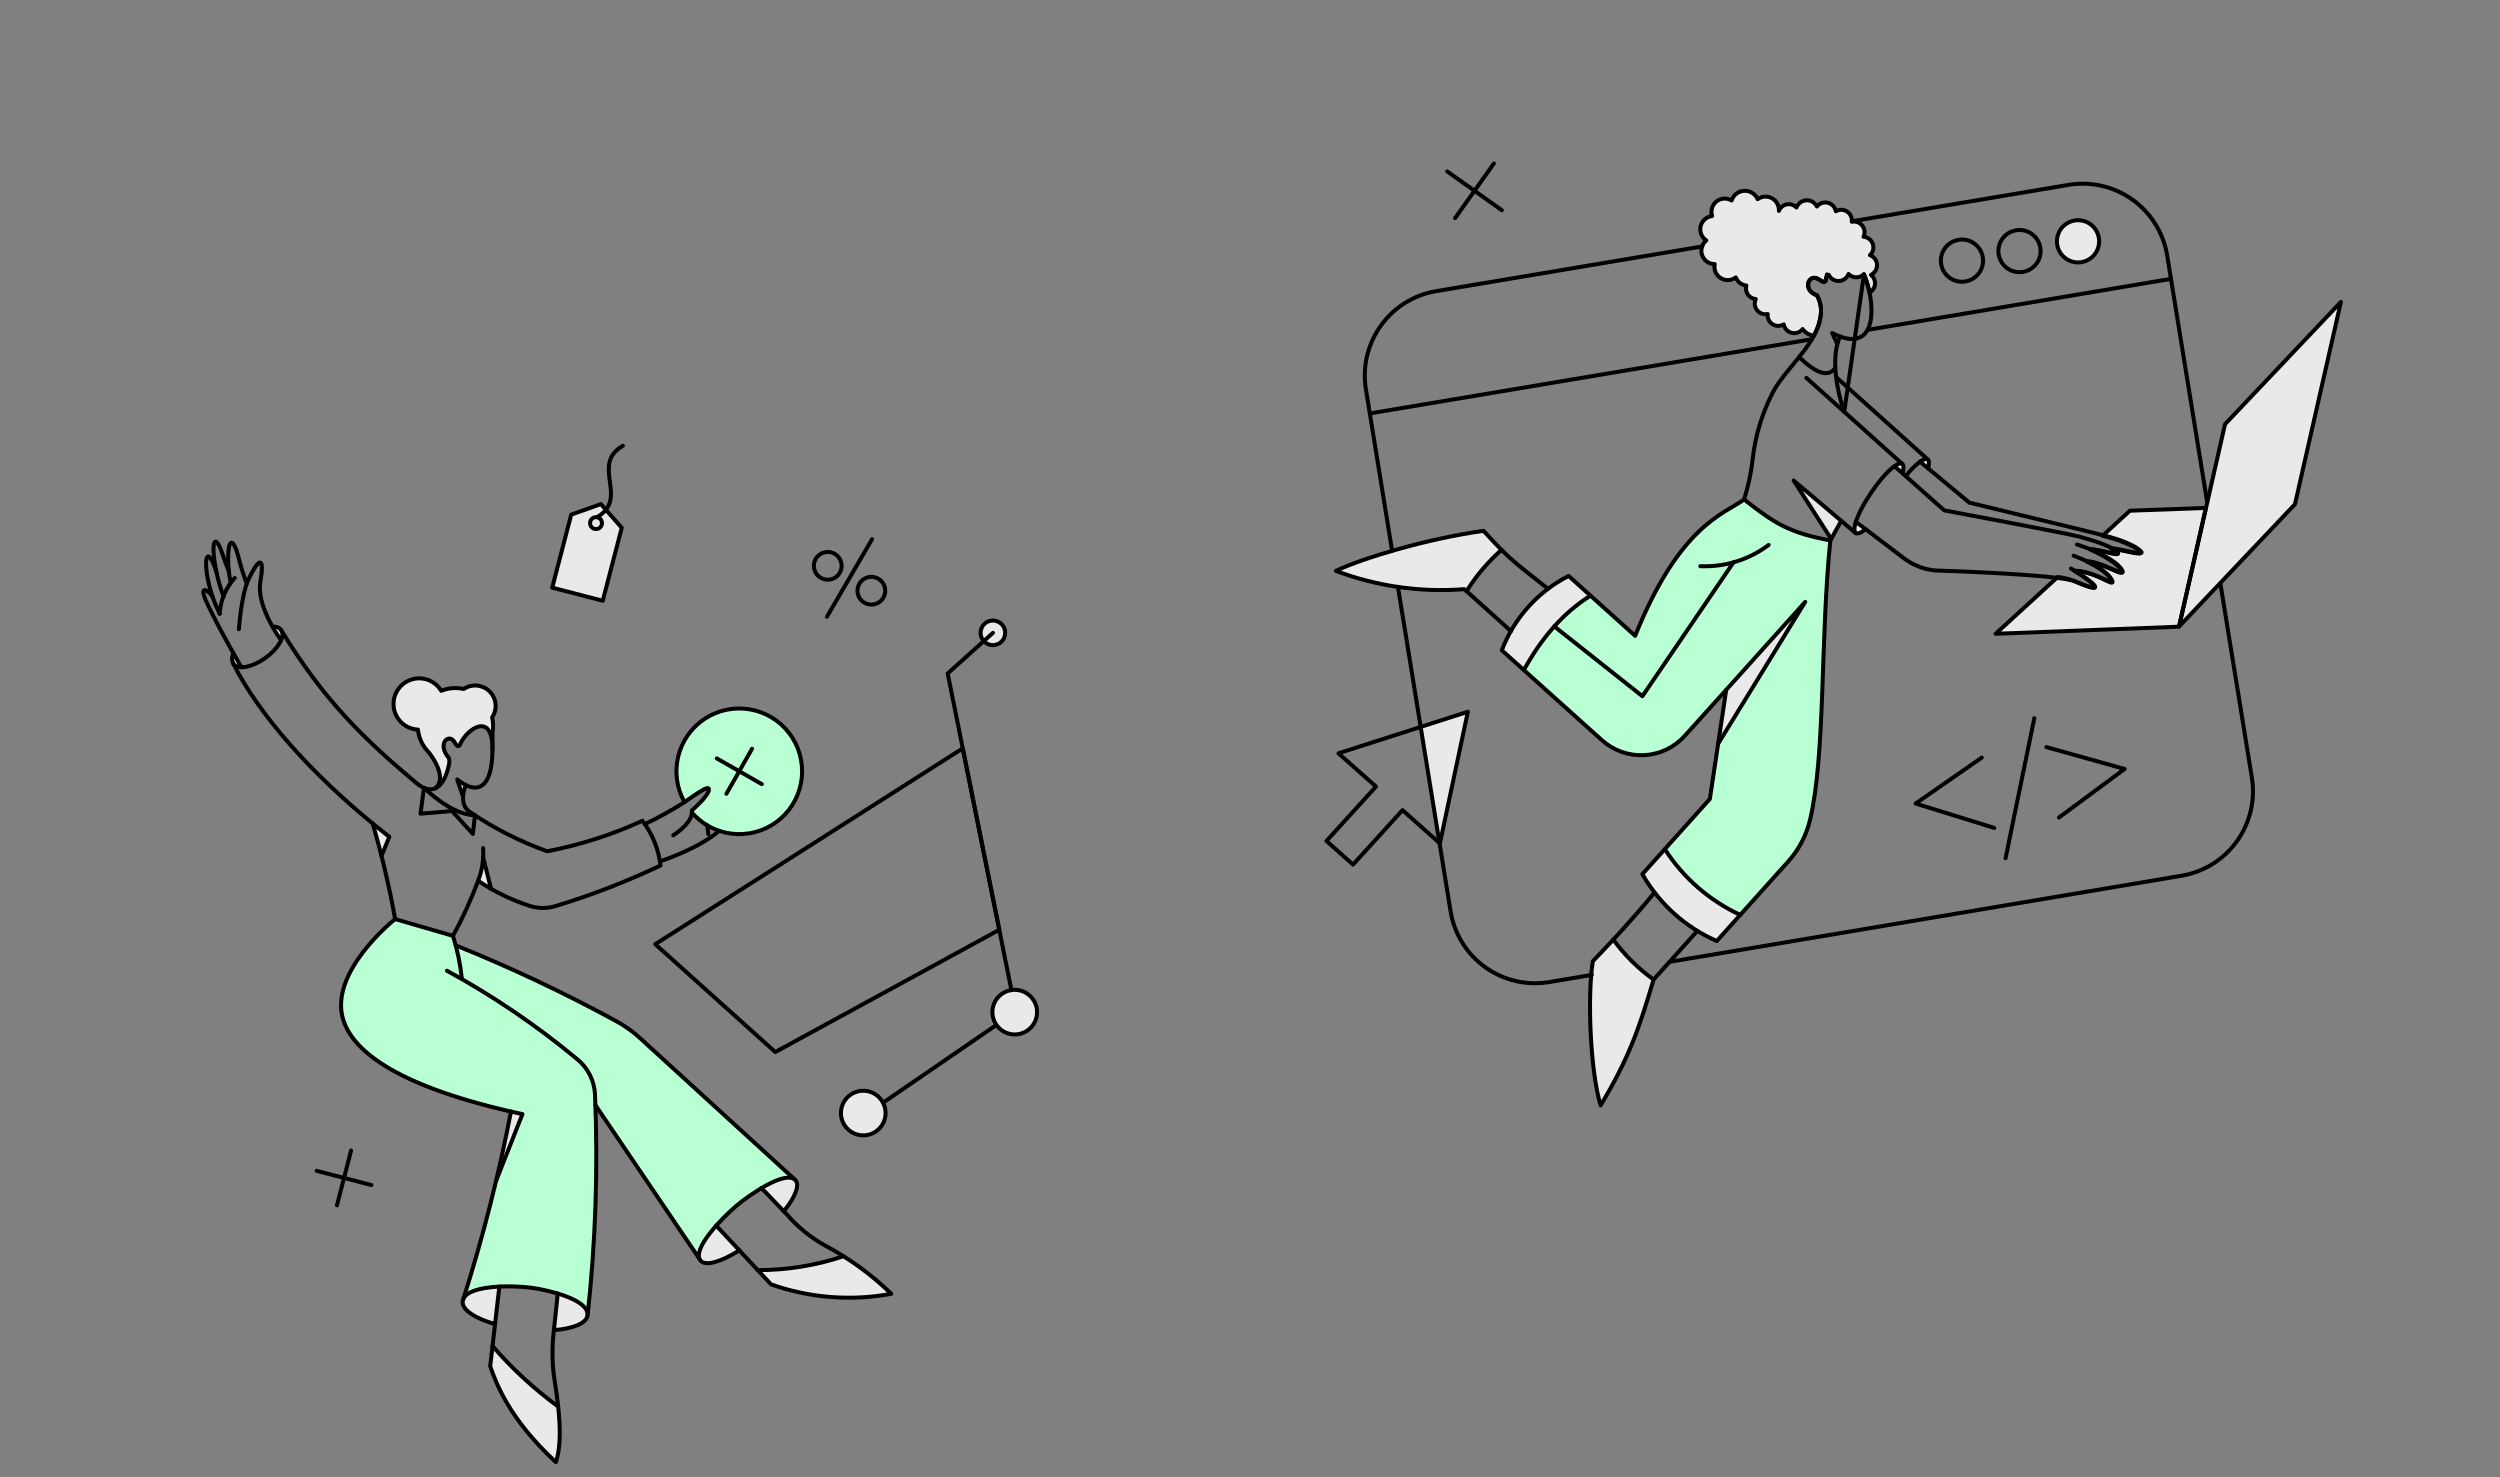 <svg width="352" height="208" viewBox="0 0 352 208" fill="none" xmlns="http://www.w3.org/2000/svg">
<rect x="0" y="0" width="352" height="208" fill="#808080" stroke="none"/>
<g clip-path="url(#clip0_5_219)">
<path d="M110.323 102.334C108.808 100.828 106.799 99.92 104.668 99.78C102.536 99.639 100.425 100.276 98.726 101.571C97.027 102.866 95.854 104.732 95.424 106.825C94.994 108.918 95.336 111.095 96.388 112.955C97.461 112.269 99.951 110.28 99.822 111.238C99.679 112.197 97.418 114.129 97.418 114.129C97.43 114.224 97.435 114.319 97.433 114.415C98.213 115.309 99.166 116.036 100.234 116.554C101.302 117.071 102.463 117.369 103.648 117.428C104.833 117.487 106.019 117.307 107.133 116.898C108.247 116.49 109.268 115.861 110.133 115.049C110.999 114.238 111.693 113.26 112.173 112.175C112.653 111.09 112.909 109.919 112.927 108.732C112.945 107.546 112.723 106.368 112.276 105.268C111.829 104.169 111.164 103.171 110.323 102.334Z" fill="#B8FFD4"/>
<path d="M90.159 146.252C89.085 145.269 87.893 144.423 86.61 143.733C79.341 139.768 71.846 136.231 64.163 133.142C63.946 132.34 63.775 131.799 63.775 131.799L55.632 129.438C55.632 129.438 46.058 137.008 48.391 143.791C49.679 147.557 54.773 152.592 71.96 156.541C70.203 165.479 67.953 174.314 65.222 183.005C65.888 181.561 69.699 180.706 74.207 181.212C79.058 181.755 82.836 183.516 82.664 185.162L82.721 185.233C83.794 175.418 84.161 165.537 83.819 155.669L98.54 177.43C97.712 176.258 99.925 172.89 103.557 169.822C107.248 166.702 110.998 165.085 111.943 166.187L112 166.215L90.159 146.252Z" fill="#B8FFD4"/>
<path d="M145.555 140.871C145.231 140.34 144.756 139.917 144.192 139.656C143.628 139.394 142.999 139.306 142.384 139.403C141.77 139.499 141.198 139.775 140.741 140.197C140.283 140.618 139.961 141.166 139.815 141.77C139.669 142.374 139.706 143.008 139.92 143.592C140.134 144.176 140.517 144.684 141.019 145.05C141.522 145.416 142.121 145.625 142.743 145.65C143.364 145.676 143.979 145.516 144.51 145.192C144.862 144.977 145.17 144.695 145.413 144.362C145.657 144.028 145.832 143.649 145.929 143.248C146.026 142.846 146.043 142.43 145.979 142.022C145.915 141.614 145.77 141.223 145.555 140.871Z" fill="#E9E9E9"/>
<path d="M118.867 158.357C119.19 158.888 119.665 159.311 120.229 159.572C120.793 159.833 121.422 159.922 122.037 159.825C122.651 159.729 123.223 159.452 123.681 159.031C124.138 158.609 124.46 158.062 124.606 157.458C124.752 156.854 124.716 156.219 124.502 155.636C124.287 155.052 123.904 154.544 123.402 154.178C122.899 153.812 122.3 153.603 121.678 153.578C121.057 153.552 120.442 153.712 119.911 154.036C119.559 154.25 119.252 154.533 119.008 154.867C118.764 155.199 118.589 155.578 118.492 155.98C118.395 156.381 118.378 156.798 118.443 157.205C118.507 157.614 118.651 158.005 118.867 158.357Z" fill="#E9E9E9"/>
<path d="M138.6 90.355C138.848 90.593 139.16 90.751 139.497 90.811C139.836 90.87 140.183 90.828 140.497 90.69C140.81 90.552 141.076 90.324 141.261 90.035C141.445 89.746 141.539 89.408 141.531 89.066C141.524 88.723 141.414 88.39 141.217 88.109C141.02 87.829 140.745 87.613 140.425 87.489C140.105 87.365 139.756 87.339 139.421 87.414C139.087 87.488 138.782 87.661 138.545 87.909C138.23 88.241 138.059 88.685 138.069 89.143C138.079 89.602 138.27 90.037 138.6 90.355Z" fill="#E9E9E9"/>
<path d="M32.877 92.016C32.734 92.238 32.659 92.496 32.659 92.76C32.659 93.024 32.734 93.282 32.877 93.504C33.013 93.664 33.185 93.789 33.379 93.868C33.573 93.948 33.784 93.98 33.993 93.962L32.877 92.016Z" fill="#E9E9E9"/>
<path d="M39.588 88.725C39.465 88.539 39.288 88.395 39.081 88.313C38.873 88.231 38.646 88.215 38.429 88.267C38.815 88.882 39.187 89.512 39.588 90.127C39.706 89.912 39.767 89.671 39.767 89.426C39.767 89.181 39.706 88.94 39.588 88.725Z" fill="#E9E9E9"/>
<path d="M112.025 166.199C111.396 165.455 109.507 165.927 107.217 167.258L110.351 170.535C111.925 168.603 112.627 166.929 112.025 166.199Z" fill="#E9E9E9"/>
<path d="M100.836 172.553C98.918 174.743 97.988 176.704 98.661 177.505C99.347 178.32 101.537 177.677 104.099 176.045L100.836 172.553Z" fill="#E9E9E9"/>
<path d="M68.938 97.353C68.463 96.883 67.84 96.591 67.175 96.528C66.509 96.466 65.843 96.636 65.289 97.01C64.233 96.773 63.129 96.863 62.125 97.268C61.805 96.731 61.35 96.287 60.807 95.979C60.263 95.67 59.649 95.508 59.024 95.508C58.399 95.507 57.785 95.669 57.241 95.977C56.697 96.285 56.242 96.728 55.921 97.265C55.6 97.801 55.423 98.411 55.408 99.036C55.393 99.66 55.54 100.278 55.835 100.829C56.13 101.38 56.562 101.846 57.09 102.179C57.619 102.513 58.224 102.705 58.849 102.735C58.977 103.947 59.517 105.078 60.379 105.94C60.379 105.94 63.099 109.231 61.395 110.891C61.967 110.444 62.431 109.876 62.756 109.228C63.08 108.579 63.256 107.867 63.27 107.142C63.283 107 63.259 106.856 63.199 106.727C61.453 104.738 63.227 103.121 64 104.509C64.372 105.181 64.616 105.181 64.787 104.823C65.446 103.05 68.451 100.631 69.18 103.794V103.779C69.296 104.383 69.349 104.996 69.338 105.611C69.338 105.253 69.352 104.137 69.352 103.078C69.469 102.389 69.45 101.684 69.295 101.003C69.67 100.448 69.84 99.78 69.775 99.114C69.71 98.447 69.413 97.825 68.938 97.353Z" fill="#E9E9E9"/>
<path d="M82.719 185.204C82.848 184.088 81.144 182.929 78.54 182.116L77.996 187.296C80.701 187.079 82.591 186.306 82.719 185.204Z" fill="#E9E9E9"/>
<path d="M65.146 183.243C65.017 184.402 66.878 185.633 69.696 186.435L70.299 181.112C67.379 181.297 65.289 182.084 65.146 183.243Z" fill="#E9E9E9"/>
<path d="M118.781 176.875C114.883 178.179 110.799 178.841 106.689 178.833L108.549 180.836C113.978 182.757 119.816 183.216 125.479 182.167C123.421 180.192 121.178 178.419 118.781 176.875Z" fill="#E9E9E9"/>
<path d="M78.597 198.053C75.212 195.557 72.112 192.697 69.352 189.524L69.02 192.398C69.879 194.788 71.639 199.739 78.264 205.881C78.997 203.792 78.897 200.844 78.597 198.053Z" fill="#E9E9E9"/>
<path d="M68.037 120.735C67.874 121.843 67.634 122.939 67.318 124.013C67.894 124.44 68.503 124.823 69.138 125.158C68.795 123.684 68.408 121.938 68.037 120.735Z" fill="#E9E9E9"/>
<path d="M64.416 109.774C64.688 110.49 64.944 111.233 65.189 112.093C65.16 111.565 65.289 111.04 65.561 110.586C65.127 110.399 64.737 110.122 64.416 109.774Z" fill="#E9E9E9"/>
<path d="M71.987 156.554L70.24 165.069L73.589 156.913L71.987 156.554Z" fill="#E9E9E9"/>
<path d="M52.468 115.944L53.698 120.419L54.827 117.815C54.827 117.815 52.6 116.046 52.468 115.944Z" fill="#E9E9E9"/>
<path d="M84.864 84.588L77.752 82.742L80.428 72.454L84.606 70.98L87.54 74.314L84.864 84.588Z" fill="#E9E9E9"/>
<path d="M118.437 79.165C118.537 79.539 118.522 79.933 118.397 80.299C118.272 80.665 118.041 80.986 117.734 81.22C117.426 81.455 117.057 81.593 116.671 81.617C116.285 81.641 115.9 81.551 115.566 81.356C115.232 81.162 114.963 80.873 114.792 80.526C114.623 80.179 114.56 79.789 114.611 79.406C114.662 79.023 114.826 78.663 115.082 78.374C115.338 78.084 115.674 77.876 116.047 77.777C116.548 77.645 117.081 77.717 117.529 77.977C117.977 78.238 118.303 78.665 118.437 79.165Z" stroke="black" stroke-width="0.565" stroke-linecap="round" stroke-linejoin="round"/>
<path d="M124.576 82.67C124.675 83.044 124.662 83.438 124.536 83.804C124.411 84.17 124.18 84.491 123.873 84.725C123.566 84.96 123.196 85.098 122.81 85.123C122.424 85.147 122.04 85.056 121.705 84.862C121.371 84.668 121.102 84.379 120.931 84.032C120.761 83.685 120.698 83.295 120.749 82.912C120.8 82.529 120.965 82.169 121.22 81.879C121.476 81.589 121.812 81.382 122.186 81.283C122.687 81.151 123.219 81.223 123.667 81.483C124.115 81.743 124.442 82.17 124.576 82.67Z" stroke="black" stroke-width="0.565" stroke-linecap="round" stroke-linejoin="round"/>
<path d="M116.434 86.834L122.788 75.915" stroke="black" stroke-width="0.565" stroke-linecap="round" stroke-linejoin="round"/>
<path d="M145.554 140.87C145.23 140.339 144.756 139.917 144.192 139.655C143.628 139.394 142.999 139.306 142.384 139.402C141.77 139.499 141.198 139.775 140.74 140.196C140.283 140.618 139.961 141.166 139.815 141.77C139.669 142.374 139.705 143.008 139.919 143.592C140.134 144.175 140.517 144.683 141.019 145.049C141.522 145.415 142.121 145.625 142.743 145.65C143.364 145.675 143.979 145.515 144.51 145.192C144.862 144.977 145.169 144.694 145.413 144.362C145.657 144.028 145.832 143.649 145.929 143.247C146.026 142.846 146.043 142.429 145.978 142.022C145.914 141.614 145.77 141.223 145.554 140.87Z" stroke="black" stroke-width="0.565" stroke-linecap="round" stroke-linejoin="round"/>
<path d="M118.865 158.357C119.189 158.888 119.664 159.31 120.228 159.572C120.792 159.833 121.421 159.921 122.036 159.825C122.65 159.728 123.222 159.452 123.679 159.031C124.137 158.609 124.459 158.061 124.605 157.457C124.751 156.853 124.714 156.219 124.5 155.635C124.286 155.051 123.903 154.544 123.401 154.178C122.898 153.812 122.299 153.602 121.677 153.577C121.056 153.552 120.441 153.711 119.91 154.035C119.558 154.25 119.25 154.532 119.007 154.866C118.763 155.199 118.588 155.578 118.491 155.979C118.394 156.381 118.377 156.797 118.441 157.205C118.505 157.613 118.65 158.004 118.865 158.357Z" stroke="black" stroke-width="0.565" stroke-linecap="round" stroke-linejoin="round"/>
<path d="M140.245 144.346L124.332 155.265" stroke="black" stroke-width="0.565" stroke-linecap="round" stroke-linejoin="round"/>
<path d="M142.406 139.41L133.434 94.82L139.802 89.11" stroke="black" stroke-width="0.565" stroke-linecap="round" stroke-linejoin="round"/>
<path d="M140.703 130.911L109.163 148.126L92.263 132.943L135.552 105.367L140.703 130.911Z" stroke="black" stroke-width="0.565" stroke-linecap="round" stroke-linejoin="round"/>
<path d="M138.599 90.355C138.847 90.592 139.159 90.75 139.496 90.81C139.834 90.87 140.182 90.828 140.496 90.69C140.809 90.552 141.075 90.323 141.26 90.034C141.443 89.745 141.537 89.408 141.53 89.065C141.522 88.722 141.413 88.39 141.216 88.109C141.019 87.828 140.744 87.612 140.423 87.489C140.104 87.365 139.755 87.338 139.42 87.413C139.086 87.488 138.781 87.66 138.544 87.908C138.228 88.241 138.058 88.685 138.067 89.143C138.078 89.601 138.269 90.037 138.599 90.355Z" stroke="black" stroke-width="0.565" stroke-linecap="round" stroke-linejoin="round"/>
<path d="M92.907 121.291C93.208 121.191 98.405 119.465 101.252 116.985" stroke="black" stroke-width="0.565" stroke-linecap="round" stroke-linejoin="round"/>
<path d="M99.734 117.444C99.709 117.024 99.647 116.607 99.55 116.197" stroke="black" stroke-width="0.565" stroke-linecap="round" stroke-linejoin="round"/>
<path d="M97.431 114.41C97.559 114.567 97.698 114.711 97.846 114.868C99.433 116.449 101.562 117.369 103.802 117.442C106.042 117.515 108.226 116.734 109.913 115.259C111.6 113.783 112.664 111.723 112.89 109.493C113.117 107.263 112.489 105.031 111.132 103.247C109.776 101.462 107.794 100.259 105.584 99.88C103.376 99.501 101.105 99.975 99.232 101.205C97.359 102.436 96.022 104.331 95.493 106.509C94.963 108.686 95.279 110.984 96.378 112.937" stroke="black" stroke-width="0.565" stroke-linecap="round" stroke-linejoin="round"/>
<path d="M53.712 120.52L54.814 117.83L52.468 115.945" stroke="black" stroke-width="0.565" stroke-linecap="round" stroke-linejoin="round"/>
<path d="M65.191 112.157L64.373 109.746C64.755 110.05 65.163 110.32 65.591 110.552" stroke="black" stroke-width="0.565" stroke-linecap="round" stroke-linejoin="round"/>
<path d="M66.877 114.782C64.429 114.739 61.882 112.95 59.707 110.947" stroke="black" stroke-width="0.565" stroke-linecap="round" stroke-linejoin="round"/>
<path d="M59.694 110.947L59.207 114.567L63.643 114.195L66.577 117.415L66.877 114.782" stroke="black" stroke-width="0.565" stroke-linecap="round" stroke-linejoin="round"/>
<path d="M38.428 88.266C38.645 88.216 38.872 88.232 39.079 88.314C39.286 88.396 39.464 88.539 39.588 88.724C40.206 89.58 39.187 91.342 37.342 92.659C35.496 93.975 33.492 94.347 32.891 93.487C32.749 93.265 32.673 93.007 32.673 92.743C32.673 92.479 32.749 92.221 32.891 91.999" stroke="black" stroke-width="0.565" stroke-linecap="round" stroke-linejoin="round"/>
<path d="M94.796 117.616C95.554 117.101 97.601 115.641 97.415 114.11C97.415 114.11 99.674 112.178 99.818 111.22C99.962 110.261 97.415 112.278 96.353 112.952C94.571 114.098 92.717 115.125 90.8 116.029" stroke="black" stroke-width="0.565" stroke-linecap="round" stroke-linejoin="round"/>
<path d="M68.037 120.735L69.138 125.157" stroke="black" stroke-width="0.565" stroke-linecap="round" stroke-linejoin="round"/>
<path d="M69.338 105.609C69.338 105.252 69.353 104.136 69.353 103.077C69.47 102.388 69.45 101.683 69.295 101.002C69.668 100.447 69.836 99.779 69.77 99.114C69.705 98.449 69.41 97.827 68.937 97.355C68.463 96.883 67.84 96.591 67.175 96.528C66.509 96.465 65.842 96.635 65.289 97.01C64.233 96.772 63.129 96.862 62.125 97.267C61.804 96.731 61.35 96.287 60.807 95.978C60.263 95.67 59.649 95.507 59.024 95.507C58.399 95.507 57.785 95.669 57.241 95.977C56.697 96.284 56.242 96.728 55.921 97.264C55.6 97.8 55.423 98.41 55.408 99.035C55.392 99.66 55.539 100.278 55.834 100.829C56.129 101.38 56.562 101.845 57.09 102.179C57.618 102.513 58.224 102.704 58.849 102.734C58.976 103.946 59.517 105.078 60.379 105.939C60.379 105.939 63.22 109.379 61.276 110.999" stroke="black" stroke-width="0.565" stroke-linecap="round" stroke-linejoin="round"/>
<path d="M104.098 176.044C101.537 177.676 99.335 178.317 98.645 177.504C97.289 175.903 101.841 171.327 103.683 169.773C105.415 168.311 110.681 164.604 112.026 166.198C112.628 166.913 111.925 168.617 110.351 170.549" stroke="black" stroke-width="0.565" stroke-linecap="round" stroke-linejoin="round"/>
<path d="M118.78 176.874C114.882 178.18 110.798 178.841 106.688 178.833" stroke="black" stroke-width="0.565" stroke-linecap="round" stroke-linejoin="round"/>
<path d="M107.217 167.272L110.867 171.079C112.352 172.784 114.118 174.221 116.09 175.329C119.533 177.151 122.698 179.454 125.492 182.169C119.829 183.218 113.991 182.759 108.562 180.838L100.835 172.552" stroke="black" stroke-width="0.565" stroke-linecap="round" stroke-linejoin="round"/>
<path d="M77.997 187.29C80.702 187.077 82.598 186.303 82.72 185.202C82.96 183.008 77.314 181.65 74.862 181.322C71.914 180.927 65.406 180.906 65.146 183.241C65.017 184.4 66.878 185.631 69.696 186.432" stroke="black" stroke-width="0.565" stroke-linecap="round" stroke-linejoin="round"/>
<path d="M69.353 189.524C72.102 192.707 75.203 195.568 78.597 198.053" stroke="black" stroke-width="0.565" stroke-linecap="round" stroke-linejoin="round"/>
<path d="M70.309 181.151L69.02 192.386C69.879 194.775 71.639 199.727 78.265 205.869C79.326 202.79 78.61 197.745 78.108 194.521C77.755 192.296 77.698 190.035 77.936 187.795C78.001 187.198 77.899 188.193 78.535 182.133" stroke="black" stroke-width="0.565" stroke-linecap="round" stroke-linejoin="round"/>
<path d="M69.897 166.141L73.561 156.868L71.945 156.508" stroke="black" stroke-width="0.565" stroke-linecap="round" stroke-linejoin="round"/>
<path d="M65.227 182.938C67.984 174.268 70.227 165.443 71.943 156.509C54.755 152.565 49.665 147.509 48.388 143.76C46.053 136.981 55.629 129.407 55.629 129.407" stroke="black" stroke-width="0.565" stroke-linecap="round" stroke-linejoin="round"/>
<path d="M62.928 136.677C69.419 140.224 75.553 144.389 81.245 149.113C81.997 149.718 82.612 150.477 83.049 151.338C83.485 152.198 83.734 153.143 83.778 154.107C84.214 164.484 83.865 174.879 82.734 185.203" stroke="black" stroke-width="0.565" stroke-linecap="round" stroke-linejoin="round"/>
<path d="M63.772 131.768C64.401 133.742 64.823 135.775 65.032 137.835" stroke="black" stroke-width="0.565" stroke-linecap="round" stroke-linejoin="round"/>
<path d="M98.492 177.263L83.833 155.595" stroke="black" stroke-width="0.565" stroke-linecap="round" stroke-linejoin="round"/>
<path d="M64.145 133.1C71.835 136.202 79.341 139.742 86.626 143.703C87.911 144.389 89.104 145.235 90.175 146.222L111.869 166.046" stroke="black" stroke-width="0.565" stroke-linecap="round" stroke-linejoin="round"/>
<path d="M39.573 90.126C39.573 90.126 36.053 85.404 36.654 81.941C37.269 78.392 36.559 78.325 35.008 81.527C33.981 83.646 33.634 88.596 33.634 88.596" stroke="black" stroke-width="0.565" stroke-linecap="round" stroke-linejoin="round"/>
<path d="M33.995 93.961C33.995 93.961 30.842 88.554 29.115 84.847C27.824 82.073 29.488 83.172 29.96 84.103" stroke="black" stroke-width="0.565" stroke-linecap="round" stroke-linejoin="round"/>
<path d="M32.461 81.926C32.247 80.89 32.132 79.836 32.118 78.778C32.118 75.601 32.895 75.757 33.578 78.449C33.896 79.714 34.283 80.96 34.737 82.183" stroke="black" stroke-width="0.565" stroke-linecap="round" stroke-linejoin="round"/>
<path d="M33.049 81.382C31.787 82.768 31.039 84.545 30.931 86.416" stroke="black" stroke-width="0.565" stroke-linecap="round" stroke-linejoin="round"/>
<path d="M32.232 80.438C31.945 79.78 31.66 79.007 31.387 78.178C30.43 75.259 29.828 75.903 30.143 78.565C30.37 80.42 30.821 82.242 31.488 83.988" stroke="black" stroke-width="0.565" stroke-linecap="round" stroke-linejoin="round"/>
<path d="M30.444 80.495C29.457 77.304 28.723 77.877 29.128 80.796C29.437 82.748 30.045 84.639 30.93 86.406" stroke="black" stroke-width="0.565" stroke-linecap="round" stroke-linejoin="round"/>
<path d="M49.433 161.991L47.444 169.705" stroke="black" stroke-width="0.565" stroke-linecap="round" stroke-linejoin="round"/>
<path d="M52.296 166.857L44.583 164.853" stroke="black" stroke-width="0.565" stroke-linecap="round" stroke-linejoin="round"/>
<path d="M84.865 84.588L77.753 82.742L80.429 72.453L84.607 70.979L87.541 74.313L84.865 84.588Z" stroke="black" stroke-width="0.565" stroke-linecap="round" stroke-linejoin="round"/>
<path d="M84.736 73.869C84.694 74.03 84.605 74.175 84.48 74.286C84.355 74.397 84.2 74.468 84.035 74.491C83.87 74.513 83.701 74.486 83.551 74.413C83.401 74.341 83.276 74.225 83.192 74.081C83.108 73.937 83.068 73.771 83.078 73.604C83.088 73.438 83.147 73.278 83.248 73.145C83.349 73.012 83.487 72.912 83.644 72.858C83.802 72.803 83.972 72.796 84.134 72.839C84.348 72.899 84.53 73.04 84.642 73.233C84.755 73.425 84.788 73.653 84.736 73.869Z" stroke="black" stroke-width="0.565" stroke-linecap="round" stroke-linejoin="round"/>
<path d="M84.057 72.821C88.695 70.115 83.037 65.468 87.701 62.765" stroke="black" stroke-width="0.565" stroke-linecap="round" stroke-linejoin="round"/>
<path d="M105.887 105.423L102.281 111.762" stroke="black" stroke-width="0.565" stroke-linecap="round" stroke-linejoin="round"/>
<path d="M107.261 110.404L100.921 106.783" stroke="black" stroke-width="0.565" stroke-linecap="round" stroke-linejoin="round"/>
<path d="M32.812 93.38C36.49 100.71 43.839 108.88 52.471 115.946C53.764 120.374 54.82 124.867 55.635 129.408L63.778 131.769C65.146 129.272 66.331 126.679 67.323 124.011C69.507 125.493 71.888 126.663 74.396 127.488C75.631 127.93 76.977 127.96 78.231 127.573C83.287 126.036 88.223 124.128 92.999 121.864C92.739 119.572 91.858 117.395 90.452 115.567C86.172 117.534 81.67 118.976 77.044 119.861C73.181 118.479 69.511 116.608 66.122 114.295C64.917 113.501 65.041 111.789 65.595 110.55C67.031 111.253 69.236 111.391 69.342 105.708C69.454 99.984 65.719 102.651 64.846 104.685C64.645 105.153 64.44 105.288 64.004 104.506C63.234 103.117 61.443 104.732 63.203 106.724C63.275 106.956 63.294 107.2 63.26 107.44C62.669 110.55 61.099 112.336 58.595 110.227C51.324 104.117 45.587 98.621 39.591 88.719" stroke="black" stroke-width="0.565" stroke-linecap="round" stroke-linejoin="round"/>
<path d="M67.317 124.013C67.888 122.547 68.129 120.974 68.021 119.404" stroke="black" stroke-width="0.565" stroke-linecap="round" stroke-linejoin="round"/>
<path d="M245.572 70.348C243.382 72.179 236.599 73.468 230.23 89.539L220.856 81.11C216.529 83.306 213.176 87.036 211.453 91.572L225.55 104.239C227.183 105.701 229.329 106.456 231.518 106.337C233.706 106.22 235.759 105.238 237.225 103.609L243.067 97.106L240.746 112.497L231.243 123.087C233.627 127.274 237.302 130.577 241.719 132.503L251.78 121.311C253.27 119.655 254.322 117.653 254.843 115.486C257.032 106.297 256.288 90.083 257.705 76.115C252.026 75.056 249.923 73.768 245.572 70.348Z" fill="#B8FFD4"/>
<path d="M323.132 70.991L306.817 88.208L313.286 59.728L329.601 42.511L323.132 70.991Z" fill="#E9E9E9"/>
<path d="M271.407 64.679C271.192 64.536 270.82 64.665 270.333 65.008L271.463 65.939C271.65 65.28 271.65 64.822 271.407 64.679Z" fill="#E9E9E9"/>
<path d="M261.302 73.481C261.001 74.254 261.041 74.903 261.274 75.055C261.507 75.207 262.178 75.055 262.63 74.468L261.302 73.481Z" fill="#E9E9E9"/>
<path d="M267.817 65.309C267.603 65.166 267.23 65.295 266.744 65.638L267.874 66.569C268.058 65.925 268.043 65.467 267.817 65.309Z" fill="#E9E9E9"/>
<path d="M234.34 119.564L231.176 123.084C233.56 127.271 237.235 130.574 241.652 132.5L244.958 128.822C240.611 126.807 236.928 123.596 234.34 119.564Z" fill="#E9E9E9"/>
<path d="M252.544 67.656L257.84 75.885L259.242 73.337L252.544 67.656Z" fill="#E9E9E9"/>
<path d="M257.969 46.906L258.698 48.48L259.099 47.406L257.969 46.906Z" fill="#E9E9E9"/>
<path d="M254.176 84.745L243.056 97.11L241.925 104.695L254.176 84.745Z" fill="#E9E9E9"/>
<path d="M227.156 132.301C226.226 133.303 225.267 134.305 224.28 135.335C223.493 139.986 223.865 150.663 225.367 155.629C229.36 148.988 230.806 144.782 232.824 137.94C230.65 136.371 228.737 134.467 227.156 132.301Z" fill="#E9E9E9"/>
<path d="M211.399 77.417C210.712 76.73 209.925 75.886 208.88 74.755C200.778 75.9 191.863 78.605 188.085 80.394C193.847 82.573 200.02 83.453 206.163 82.97L206.477 83.256C207.828 81.083 209.486 79.117 211.399 77.417Z" fill="#E9E9E9"/>
<path d="M223.95 83.814L220.862 81.027C216.538 83.227 213.187 86.955 211.459 91.488L214.593 94.308C216.762 90.066 219.983 86.452 223.95 83.814Z" fill="#E9E9E9"/>
<path d="M264.266 37.588C264.327 37.241 264.262 36.884 264.083 36.58C263.906 36.277 263.625 36.047 263.293 35.931C263.506 35.733 263.658 35.477 263.729 35.194C263.8 34.911 263.786 34.614 263.69 34.339C263.594 34.064 263.419 33.823 263.189 33.645C262.957 33.468 262.679 33.362 262.389 33.34C262.507 33.088 262.554 32.808 262.522 32.531C262.491 32.254 262.383 31.991 262.212 31.771C262.04 31.552 261.811 31.384 261.55 31.287C261.288 31.19 261.005 31.168 260.732 31.222C260.767 30.944 260.723 30.662 260.606 30.408C260.488 30.154 260.302 29.938 260.068 29.784C259.834 29.631 259.561 29.546 259.282 29.539C259.001 29.533 258.726 29.605 258.485 29.748C258.433 29.463 258.301 29.198 258.104 28.986C257.906 28.774 257.652 28.624 257.371 28.553C257.09 28.482 256.794 28.493 256.52 28.586C256.245 28.679 256.003 28.849 255.823 29.075C255.686 28.802 255.473 28.575 255.209 28.421C254.946 28.266 254.643 28.192 254.338 28.208C254.033 28.223 253.739 28.326 253.491 28.506C253.244 28.686 253.055 28.933 252.946 29.218C252.773 29.036 252.557 28.9 252.318 28.823C252.079 28.747 251.824 28.731 251.577 28.779C251.33 28.826 251.099 28.935 250.906 29.095C250.712 29.255 250.562 29.461 250.469 29.695C250.493 29.337 250.415 28.979 250.244 28.664C250.072 28.349 249.814 28.09 249.5 27.917C249.186 27.743 248.829 27.663 248.471 27.686C248.113 27.709 247.769 27.833 247.479 28.045C247.32 27.679 247.054 27.37 246.715 27.16C246.376 26.949 245.981 26.847 245.583 26.867C245.184 26.888 244.801 27.029 244.486 27.273C244.17 27.517 243.936 27.851 243.815 28.231C243.488 28.033 243.107 27.94 242.725 27.965C242.343 27.989 241.978 28.13 241.678 28.369C241.379 28.607 241.16 28.932 241.051 29.299C240.941 29.666 240.947 30.057 241.067 30.421C240.684 30.464 240.323 30.625 240.034 30.88C239.746 31.136 239.543 31.474 239.453 31.849C239.364 32.225 239.392 32.618 239.535 32.977C239.677 33.335 239.926 33.641 240.249 33.852C239.947 34.097 239.728 34.429 239.623 34.803C239.518 35.177 239.531 35.574 239.662 35.94C239.792 36.306 240.033 36.623 240.351 36.846C240.669 37.069 241.048 37.188 241.437 37.187C241.359 37.56 241.396 37.948 241.545 38.299C241.694 38.65 241.946 38.948 242.268 39.151C242.59 39.355 242.967 39.456 243.347 39.44C243.728 39.424 244.095 39.292 244.399 39.062C244.519 39.371 244.722 39.641 244.984 39.843C245.247 40.045 245.56 40.171 245.889 40.208C245.828 40.422 245.816 40.647 245.853 40.865C245.89 41.084 245.975 41.293 246.103 41.474C246.23 41.657 246.396 41.808 246.589 41.918C246.782 42.028 246.997 42.094 247.218 42.11C247.099 42.363 247.052 42.645 247.085 42.923C247.117 43.201 247.226 43.464 247.401 43.683C247.575 43.902 247.807 44.068 248.071 44.162C248.335 44.256 248.619 44.274 248.893 44.214C248.86 44.492 248.906 44.774 249.025 45.028C249.144 45.281 249.332 45.496 249.568 45.648C249.803 45.8 250.076 45.883 250.356 45.888C250.637 45.892 250.912 45.818 251.153 45.674C251.204 45.959 251.336 46.224 251.535 46.436C251.733 46.647 251.988 46.797 252.27 46.867C252.552 46.936 252.847 46.923 253.121 46.828C253.396 46.733 253.636 46.561 253.815 46.332C253.995 46.591 254.229 46.808 254.501 46.968C254.772 47.129 255.075 47.229 255.389 47.262C255.868 46.396 256.193 45.453 256.348 44.475C256.507 43.48 256.321 42.46 255.82 41.584C253.688 40.883 254.647 38.379 256.092 39.352C256.779 39.824 257.04 39.794 257.094 39.337C257.098 39.206 257.138 39.077 257.209 38.966C257.28 38.855 257.38 38.765 257.498 38.706C257.625 38.975 257.829 39.2 258.084 39.352C258.338 39.505 258.632 39.58 258.929 39.566C259.226 39.552 259.512 39.451 259.751 39.275C259.99 39.099 260.173 38.857 260.274 38.578C260.413 38.724 260.579 38.841 260.764 38.922C260.948 39.003 261.147 39.046 261.348 39.049C261.55 39.051 261.75 39.014 261.937 38.938C262.124 38.861 262.293 38.749 262.435 38.606C262.789 39.44 263.058 40.308 263.237 41.197C263.452 41.075 263.634 40.904 263.766 40.696C263.9 40.488 263.98 40.251 263.999 40.005C264.019 39.759 263.978 39.512 263.88 39.285C263.782 39.059 263.63 38.86 263.437 38.706C263.653 38.597 263.839 38.439 263.983 38.245C264.127 38.051 264.224 37.826 264.266 37.588Z" fill="#E9E9E9"/>
<path d="M295.522 33.495C295.425 32.914 295.159 32.376 294.757 31.947C294.354 31.518 293.834 31.218 293.261 31.085C292.688 30.952 292.088 30.991 291.539 31.199C290.988 31.407 290.512 31.773 290.169 32.251C289.827 32.729 289.634 33.298 289.616 33.886C289.597 34.474 289.753 35.054 290.064 35.553C290.375 36.053 290.827 36.449 291.362 36.691C291.899 36.933 292.494 37.011 293.074 36.915C293.852 36.785 294.546 36.352 295.005 35.711C295.464 35.069 295.65 34.273 295.522 33.495Z" fill="#E9E9E9"/>
<path d="M206.676 100.215L199.964 102.375L202.737 118.749L206.676 100.215Z" fill="#E9E9E9"/>
<path d="M293.819 79.081L293.814 79.068L293.819 79.081Z" fill="#E9E9E9"/>
<path d="M299.887 71.907L296.037 75.442C297.387 75.728 298.699 76.175 299.944 76.773C300.471 76.998 300.955 77.313 301.375 77.704C301.962 78.376 298.814 77.417 297.268 77.246H297.253C297.566 77.41 297.851 77.623 298.098 77.875C298.605 78.456 294.722 77.142 294.377 77.389C295.865 78.061 298.169 79.335 298.727 80.326C299.386 81.514 296.008 79.152 293.818 79.081C295.207 79.725 296.724 80.627 297.268 81.629C298.012 82.984 295.321 80.499 292.115 80.398H292.101C295.164 82.258 296.595 83.787 292.244 81.901C291.446 81.544 290.595 81.321 289.725 81.242L280.981 89.239L306.799 88.237L310.592 71.521L299.887 71.907Z" fill="#E9E9E9"/>
<path d="M323.132 70.991L306.817 88.208L313.285 59.728L329.601 42.511L323.132 70.991Z" stroke="black" stroke-width="0.565" stroke-linejoin="round"/>
<path d="M299.887 71.907L296.037 75.442C297.388 75.728 298.7 76.175 299.944 76.773C300.472 76.998 300.956 77.313 301.375 77.704C301.962 78.376 298.814 77.417 297.268 77.246H297.254C297.566 77.41 297.851 77.623 298.098 77.875C298.606 78.456 294.723 77.142 294.377 77.389C295.865 78.061 298.17 79.335 298.728 80.326C299.386 81.514 296.009 79.152 293.819 79.08C295.207 79.725 296.724 80.627 297.268 81.629C298.012 82.984 295.322 80.499 292.116 80.398H292.102C295.164 82.258 296.595 83.787 292.245 81.901C291.447 81.544 290.596 81.321 289.726 81.242L280.981 89.239L306.8 88.237L310.592 71.521L299.887 71.907Z" stroke="black" stroke-width="0.565" stroke-linejoin="round"/>
<path d="M264.264 37.587C264.325 37.24 264.261 36.883 264.082 36.579C263.904 36.276 263.623 36.045 263.291 35.93C263.505 35.732 263.656 35.476 263.727 35.193C263.798 34.91 263.784 34.613 263.688 34.338C263.592 34.063 263.418 33.822 263.187 33.645C262.956 33.467 262.678 33.361 262.387 33.339C262.505 33.087 262.552 32.807 262.521 32.53C262.49 32.253 262.382 31.99 262.21 31.77C262.038 31.551 261.809 31.383 261.548 31.286C261.287 31.189 261.004 31.167 260.73 31.221C260.765 30.943 260.722 30.661 260.604 30.407C260.487 30.153 260.301 29.937 260.066 29.783C259.832 29.63 259.56 29.545 259.28 29.538C259 29.532 258.724 29.604 258.483 29.747C258.432 29.462 258.3 29.197 258.102 28.985C257.905 28.773 257.65 28.623 257.369 28.552C257.088 28.481 256.793 28.492 256.518 28.585C256.244 28.678 256.002 28.848 255.821 29.074C255.685 28.801 255.472 28.574 255.208 28.419C254.944 28.265 254.641 28.191 254.336 28.206C254.031 28.222 253.737 28.325 253.49 28.505C253.243 28.684 253.053 28.932 252.945 29.217C252.772 29.035 252.556 28.899 252.316 28.822C252.077 28.745 251.822 28.73 251.576 28.777C251.329 28.825 251.098 28.934 250.904 29.094C250.711 29.254 250.56 29.46 250.467 29.694C250.492 29.336 250.414 28.978 250.242 28.663C250.07 28.348 249.812 28.089 249.498 27.916C249.184 27.742 248.827 27.662 248.469 27.685C248.111 27.708 247.767 27.832 247.478 28.044C247.319 27.678 247.052 27.369 246.714 27.159C246.375 26.948 245.98 26.846 245.581 26.866C245.183 26.887 244.8 27.028 244.484 27.272C244.168 27.515 243.934 27.85 243.814 28.23C243.486 28.032 243.106 27.939 242.724 27.963C242.342 27.988 241.976 28.129 241.677 28.368C241.378 28.606 241.158 28.931 241.049 29.298C240.94 29.665 240.945 30.056 241.065 30.42C240.682 30.463 240.322 30.623 240.033 30.879C239.744 31.135 239.541 31.473 239.452 31.848C239.362 32.224 239.391 32.617 239.533 32.976C239.675 33.334 239.925 33.64 240.247 33.851C239.945 34.096 239.727 34.428 239.622 34.802C239.516 35.176 239.53 35.573 239.66 35.939C239.791 36.305 240.031 36.622 240.349 36.845C240.667 37.068 241.047 37.188 241.435 37.186C241.357 37.559 241.395 37.947 241.544 38.298C241.692 38.649 241.944 38.947 242.266 39.15C242.588 39.354 242.965 39.455 243.346 39.439C243.727 39.423 244.094 39.291 244.398 39.061C244.518 39.37 244.72 39.639 244.983 39.842C245.245 40.044 245.558 40.17 245.887 40.207C245.827 40.421 245.815 40.645 245.852 40.864C245.889 41.084 245.974 41.291 246.101 41.474C246.228 41.656 246.394 41.807 246.587 41.917C246.78 42.027 246.996 42.093 247.217 42.109C247.097 42.362 247.051 42.644 247.083 42.922C247.115 43.2 247.225 43.463 247.399 43.682C247.574 43.901 247.806 44.067 248.069 44.161C248.333 44.255 248.618 44.273 248.891 44.213C248.859 44.491 248.904 44.773 249.024 45.027C249.143 45.28 249.331 45.495 249.566 45.647C249.802 45.799 250.075 45.882 250.355 45.887C250.635 45.891 250.911 45.817 251.151 45.673C251.202 45.958 251.335 46.223 251.533 46.435C251.732 46.646 251.987 46.796 252.268 46.866C252.55 46.935 252.846 46.922 253.12 46.827C253.394 46.732 253.635 46.56 253.813 46.331C253.994 46.59 254.228 46.807 254.499 46.967C254.771 47.128 255.074 47.228 255.387 47.261C255.867 46.395 256.191 45.452 256.346 44.474C256.505 43.479 256.319 42.459 255.819 41.583C253.687 40.882 254.645 38.378 256.091 39.351C256.778 39.823 257.038 39.793 257.093 39.337C257.097 39.205 257.136 39.076 257.207 38.965C257.279 38.854 257.378 38.764 257.496 38.705C257.624 38.974 257.827 39.199 258.082 39.351C258.336 39.504 258.631 39.579 258.928 39.565C259.224 39.551 259.511 39.45 259.749 39.274C259.989 39.098 260.171 38.855 260.273 38.577C260.411 38.723 260.578 38.84 260.762 38.921C260.947 39.002 261.146 39.045 261.347 39.048C261.549 39.05 261.748 39.013 261.935 38.936C262.122 38.86 262.292 38.748 262.434 38.605C262.788 39.439 263.057 40.307 263.235 41.196C263.45 41.074 263.632 40.903 263.765 40.695C263.898 40.487 263.978 40.25 263.998 40.004C264.017 39.758 263.977 39.511 263.879 39.284C263.781 39.058 263.629 38.859 263.436 38.705C263.651 38.596 263.838 38.438 263.982 38.244C264.126 38.05 264.223 37.825 264.264 37.587Z" stroke="black" stroke-width="0.565" stroke-linejoin="round"/>
<path d="M262.964 46.446L305.684 39.261" stroke="black" stroke-width="0.565" stroke-linecap="round" stroke-linejoin="round"/>
<path d="M192.865 58.211L255.12 47.763" stroke="black" stroke-width="0.565" stroke-linecap="round" stroke-linejoin="round"/>
<path d="M258.612 53.174L271.42 64.68" stroke="black" stroke-width="0.565" stroke-linecap="round" stroke-linejoin="round"/>
<path d="M271.478 65.939C271.65 65.295 271.651 64.835 271.421 64.679C271.207 64.535 270.818 64.663 270.333 65.008C269.606 65.582 268.949 66.24 268.375 66.967" stroke="black" stroke-width="0.565" stroke-linecap="round" stroke-linejoin="round"/>
<path d="M217.953 82.897C213.115 79.047 212.715 78.933 208.879 74.74C200.779 75.885 191.863 78.589 188.085 80.378C193.852 82.557 200.029 83.437 206.175 82.954L212.744 88.865" stroke="black" stroke-width="0.565" stroke-linecap="round" stroke-linejoin="round"/>
<path d="M254.333 53.201L267.829 65.309" stroke="black" stroke-width="0.565" stroke-linecap="round" stroke-linejoin="round"/>
<path d="M261.274 75.055L252.544 67.656L257.831 75.882" stroke="black" stroke-width="0.565" stroke-linecap="round" stroke-linejoin="round"/>
<path d="M292.43 76.67C292.957 76.784 297.786 78.472 298.799 80.276C299.477 81.478 296.051 79.088 293.833 79.017" stroke="black" stroke-width="0.565" stroke-linecap="round" stroke-linejoin="round"/>
<path d="M291.958 78.246C293.303 78.733 296.491 80.08 297.324 81.595C298.078 82.971 295.366 80.45 292.115 80.35" stroke="black" stroke-width="0.565" stroke-linecap="round" stroke-linejoin="round"/>
<path d="M291.586 80.05C294.992 82.039 296.869 83.881 292.244 81.882C289.855 80.849 272.434 80.322 272.434 80.322C270.905 80.163 269.445 79.605 268.201 78.703L261.302 73.465" stroke="black" stroke-width="0.565" stroke-linecap="round" stroke-linejoin="round"/>
<path d="M266.74 65.638L273.753 71.863C273.753 71.863 291.328 75.155 292.673 75.539C294.018 75.923 297.24 76.74 298.183 77.815C298.685 78.386 295.923 77.4 294.247 77.314" stroke="black" stroke-width="0.565" stroke-linecap="round" stroke-linejoin="round"/>
<path d="M267.887 66.568C268.059 65.924 268.059 65.465 267.83 65.309C267.616 65.164 267.227 65.293 266.742 65.638C264.762 67.047 261.819 71.416 261.203 73.81C261.053 74.398 261.08 74.927 261.275 75.055C261.501 75.206 262.148 75.027 262.631 74.483" stroke="black" stroke-width="0.565" stroke-linecap="round" stroke-linejoin="round"/>
<path d="M239.406 79.721C242.861 79.866 246.26 78.809 249.023 76.73" stroke="black" stroke-width="0.565" stroke-linecap="round" stroke-linejoin="round"/>
<path d="M257.711 76.099L259.243 73.337" stroke="black" stroke-width="0.565" stroke-linecap="round" stroke-linejoin="round"/>
<path d="M258.383 51.812C257.439 53.186 255.707 52.585 253.317 50.28" stroke="black" stroke-width="0.565" stroke-linecap="round" stroke-linejoin="round"/>
<path d="M243.054 97.126L254.176 84.745L241.926 104.695" stroke="black" stroke-width="0.565" stroke-linecap="round" stroke-linejoin="round"/>
<path d="M225.553 104.222C226.361 104.947 227.304 105.507 228.328 105.868C229.352 106.229 230.437 106.385 231.521 106.326C232.606 106.268 233.668 105.996 234.647 105.527C235.626 105.058 236.503 104.401 237.228 103.592L243.051 97.125L240.749 112.491L231.246 123.082C233.631 127.268 237.306 130.571 241.722 132.497L251.783 121.291C253.273 119.635 254.325 117.633 254.846 115.466C257.036 106.277 256.291 90.049 257.708 76.095C252.012 75.036 249.908 73.748 245.572 70.328C242.77 72.376 236.516 73.896 230.231 89.524L220.859 81.095C216.535 83.294 213.184 87.023 211.456 91.556L225.553 104.222Z" stroke="black" stroke-width="0.565" stroke-linecap="round" stroke-linejoin="round"/>
<path d="M259.078 47.382C258.699 47.241 258.329 47.077 257.971 46.89L258.698 48.471" stroke="black" stroke-width="0.565" stroke-linecap="round" stroke-linejoin="round"/>
<path d="M245.57 70.318C246.179 68.404 246.591 66.433 246.801 64.436C247.165 61.363 248.057 58.376 249.437 55.606C250.785 52.773 253.881 50.16 255.463 47.148C255.937 46.32 256.238 45.404 256.348 44.457C256.508 43.461 256.321 42.441 255.821 41.566C253.688 40.865 254.652 38.354 256.093 39.333C256.782 39.803 257.051 39.777 257.094 39.319C257.133 39.078 257.181 38.849 257.238 38.632M259.67 57.996C258.616 54.953 257.741 50.3 259.075 47.383C264.493 49.37 264.035 42.345 262.447 38.632L259.67 57.996Z" stroke="black" stroke-width="0.565" stroke-linecap="round" stroke-linejoin="round"/>
<path d="M234.412 119.564C237 123.597 240.684 126.808 245.033 128.823" stroke="black" stroke-width="0.565" stroke-linecap="round" stroke-linejoin="round"/>
<path d="M214.575 94.318C216.979 89.95 219.984 86.361 223.934 83.871" stroke="black" stroke-width="0.565" stroke-linecap="round" stroke-linejoin="round"/>
<path d="M232.951 125.675C229.928 129.366 227.223 132.263 224.278 135.335C223.491 139.986 223.863 150.663 225.366 155.629C229.358 148.988 230.804 144.766 232.823 137.928L238.948 131.115" stroke="black" stroke-width="0.565" stroke-linecap="round" stroke-linejoin="round"/>
<path d="M206.489 83.243C207.84 81.073 209.499 79.111 211.412 77.418" stroke="black" stroke-width="0.565" stroke-linecap="round" stroke-linejoin="round"/>
<path d="M297.325 77.188C298.885 77.345 302.06 78.318 301.476 77.646C301.052 77.251 300.563 76.931 300.03 76.701C298.012 75.715 296.08 75.399 293.934 74.812L277.287 70.776L270.341 65.002" stroke="black" stroke-width="0.565" stroke-linecap="round" stroke-linejoin="round"/>
<path d="M244.086 79.162L231.248 98.025L218.84 88.193" stroke="black" stroke-width="0.565" stroke-linecap="round" stroke-linejoin="round"/>
<path d="M279.178 36.213C279.274 36.793 279.196 37.389 278.953 37.925C278.711 38.461 278.315 38.913 277.816 39.224C277.317 39.535 276.736 39.691 276.149 39.672C275.561 39.653 274.992 39.46 274.514 39.118C274.035 38.776 273.669 38.299 273.461 37.749C273.254 37.199 273.214 36.599 273.348 36.026C273.48 35.454 273.781 34.933 274.209 34.531C274.639 34.128 275.177 33.862 275.757 33.766C276.535 33.637 277.333 33.823 277.974 34.282C278.615 34.74 279.048 35.435 279.178 36.213Z" stroke="black" stroke-width="0.565" stroke-linecap="round" stroke-linejoin="round"/>
<path d="M287.278 34.868C287.374 35.448 287.296 36.044 287.054 36.58C286.812 37.115 286.416 37.567 285.916 37.878C285.417 38.189 284.837 38.345 284.249 38.326C283.661 38.307 283.092 38.115 282.614 37.773C282.136 37.43 281.77 36.954 281.562 36.404C281.355 35.853 281.315 35.254 281.448 34.681C281.58 34.108 281.881 33.588 282.31 33.185C282.739 32.783 283.278 32.517 283.858 32.42C284.636 32.292 285.433 32.477 286.074 32.936C286.715 33.395 287.148 34.09 287.278 34.868Z" stroke="black" stroke-width="0.565" stroke-linecap="round" stroke-linejoin="round"/>
<path d="M295.522 33.494C295.618 34.074 295.54 34.67 295.297 35.206C295.056 35.742 294.659 36.194 294.16 36.504C293.661 36.815 293.081 36.971 292.493 36.953C291.905 36.934 291.336 36.741 290.858 36.399C290.379 36.056 290.013 35.58 289.806 35.03C289.598 34.48 289.558 33.88 289.692 33.307C289.824 32.734 290.125 32.214 290.554 31.811C290.983 31.409 291.521 31.143 292.101 31.047C292.88 30.918 293.677 31.103 294.318 31.562C294.96 32.021 295.393 32.716 295.522 33.494Z" stroke="black" stroke-width="0.565" stroke-linecap="round" stroke-linejoin="round"/>
<path d="M210.339 23.018L204.872 30.718" stroke="black" stroke-width="0.565" stroke-linecap="round" stroke-linejoin="round"/>
<path d="M211.455 29.601L203.77 24.134" stroke="black" stroke-width="0.565" stroke-linecap="round" stroke-linejoin="round"/>
<path d="M188.629 106.011L188.457 106.069L193.738 110.749L186.768 118.405L190.503 121.74L197.473 114.069L202.739 118.75L206.675 100.216L188.629 106.011Z" stroke="black" stroke-width="0.565" stroke-linecap="round" stroke-linejoin="round"/>
<path d="M280.795 116.574L269.718 113.139L279.035 106.67" stroke="black" stroke-width="0.565" stroke-linecap="round" stroke-linejoin="round"/>
<path d="M289.898 115.113L299.143 108.272L288.137 105.195" stroke="black" stroke-width="0.565" stroke-linecap="round" stroke-linejoin="round"/>
<path d="M286.434 101.116L282.384 120.838" stroke="black" stroke-width="0.565" stroke-linecap="round" stroke-linejoin="round"/>
<path d="M196.832 82.633L204.256 128.409C204.522 129.971 205.092 131.464 205.935 132.804C206.778 134.145 207.876 135.307 209.168 136.223C210.46 137.138 211.92 137.79 213.464 138.142C215.008 138.493 216.606 138.537 218.167 138.27L224.12 137.269" stroke="black" stroke-width="0.565" stroke-linecap="round" stroke-linejoin="round"/>
<path d="M312.625 82.133L317.046 109.388C317.313 110.949 317.269 112.547 316.918 114.091C316.566 115.636 315.914 117.095 314.999 118.387C314.083 119.679 312.922 120.778 311.581 121.621C310.24 122.464 308.747 123.034 307.186 123.299L235.109 135.42" stroke="black" stroke-width="0.565" stroke-linecap="round" stroke-linejoin="round"/>
<path d="M239.679 34.697L202.196 40.994C200.634 41.26 199.141 41.83 197.8 42.673C196.46 43.516 195.298 44.614 194.382 45.906C193.467 47.198 192.815 48.658 192.463 50.202C192.112 51.746 192.068 53.344 192.335 54.905L196.007 77.543" stroke="black" stroke-width="0.565" stroke-linecap="round" stroke-linejoin="round"/>
<path d="M260.744 31.158L291.214 26.038C292.774 25.772 294.373 25.815 295.917 26.167C297.461 26.518 298.921 27.17 300.213 28.086C301.504 29.002 302.603 30.163 303.446 31.504C304.289 32.844 304.859 34.338 305.125 35.899L310.775 70.731" stroke="black" stroke-width="0.565" stroke-linecap="round" stroke-linejoin="round"/>
<path d="M227.155 132.302C228.731 134.467 230.645 136.366 232.822 137.926" stroke="black" stroke-width="0.565" stroke-linecap="round" stroke-linejoin="round"/>
</g>
<defs>
<clipPath id="clip0_5_219">
<rect width="352" height="208" rx="8" fill="white"/>
</clipPath>
</defs>
</svg>
